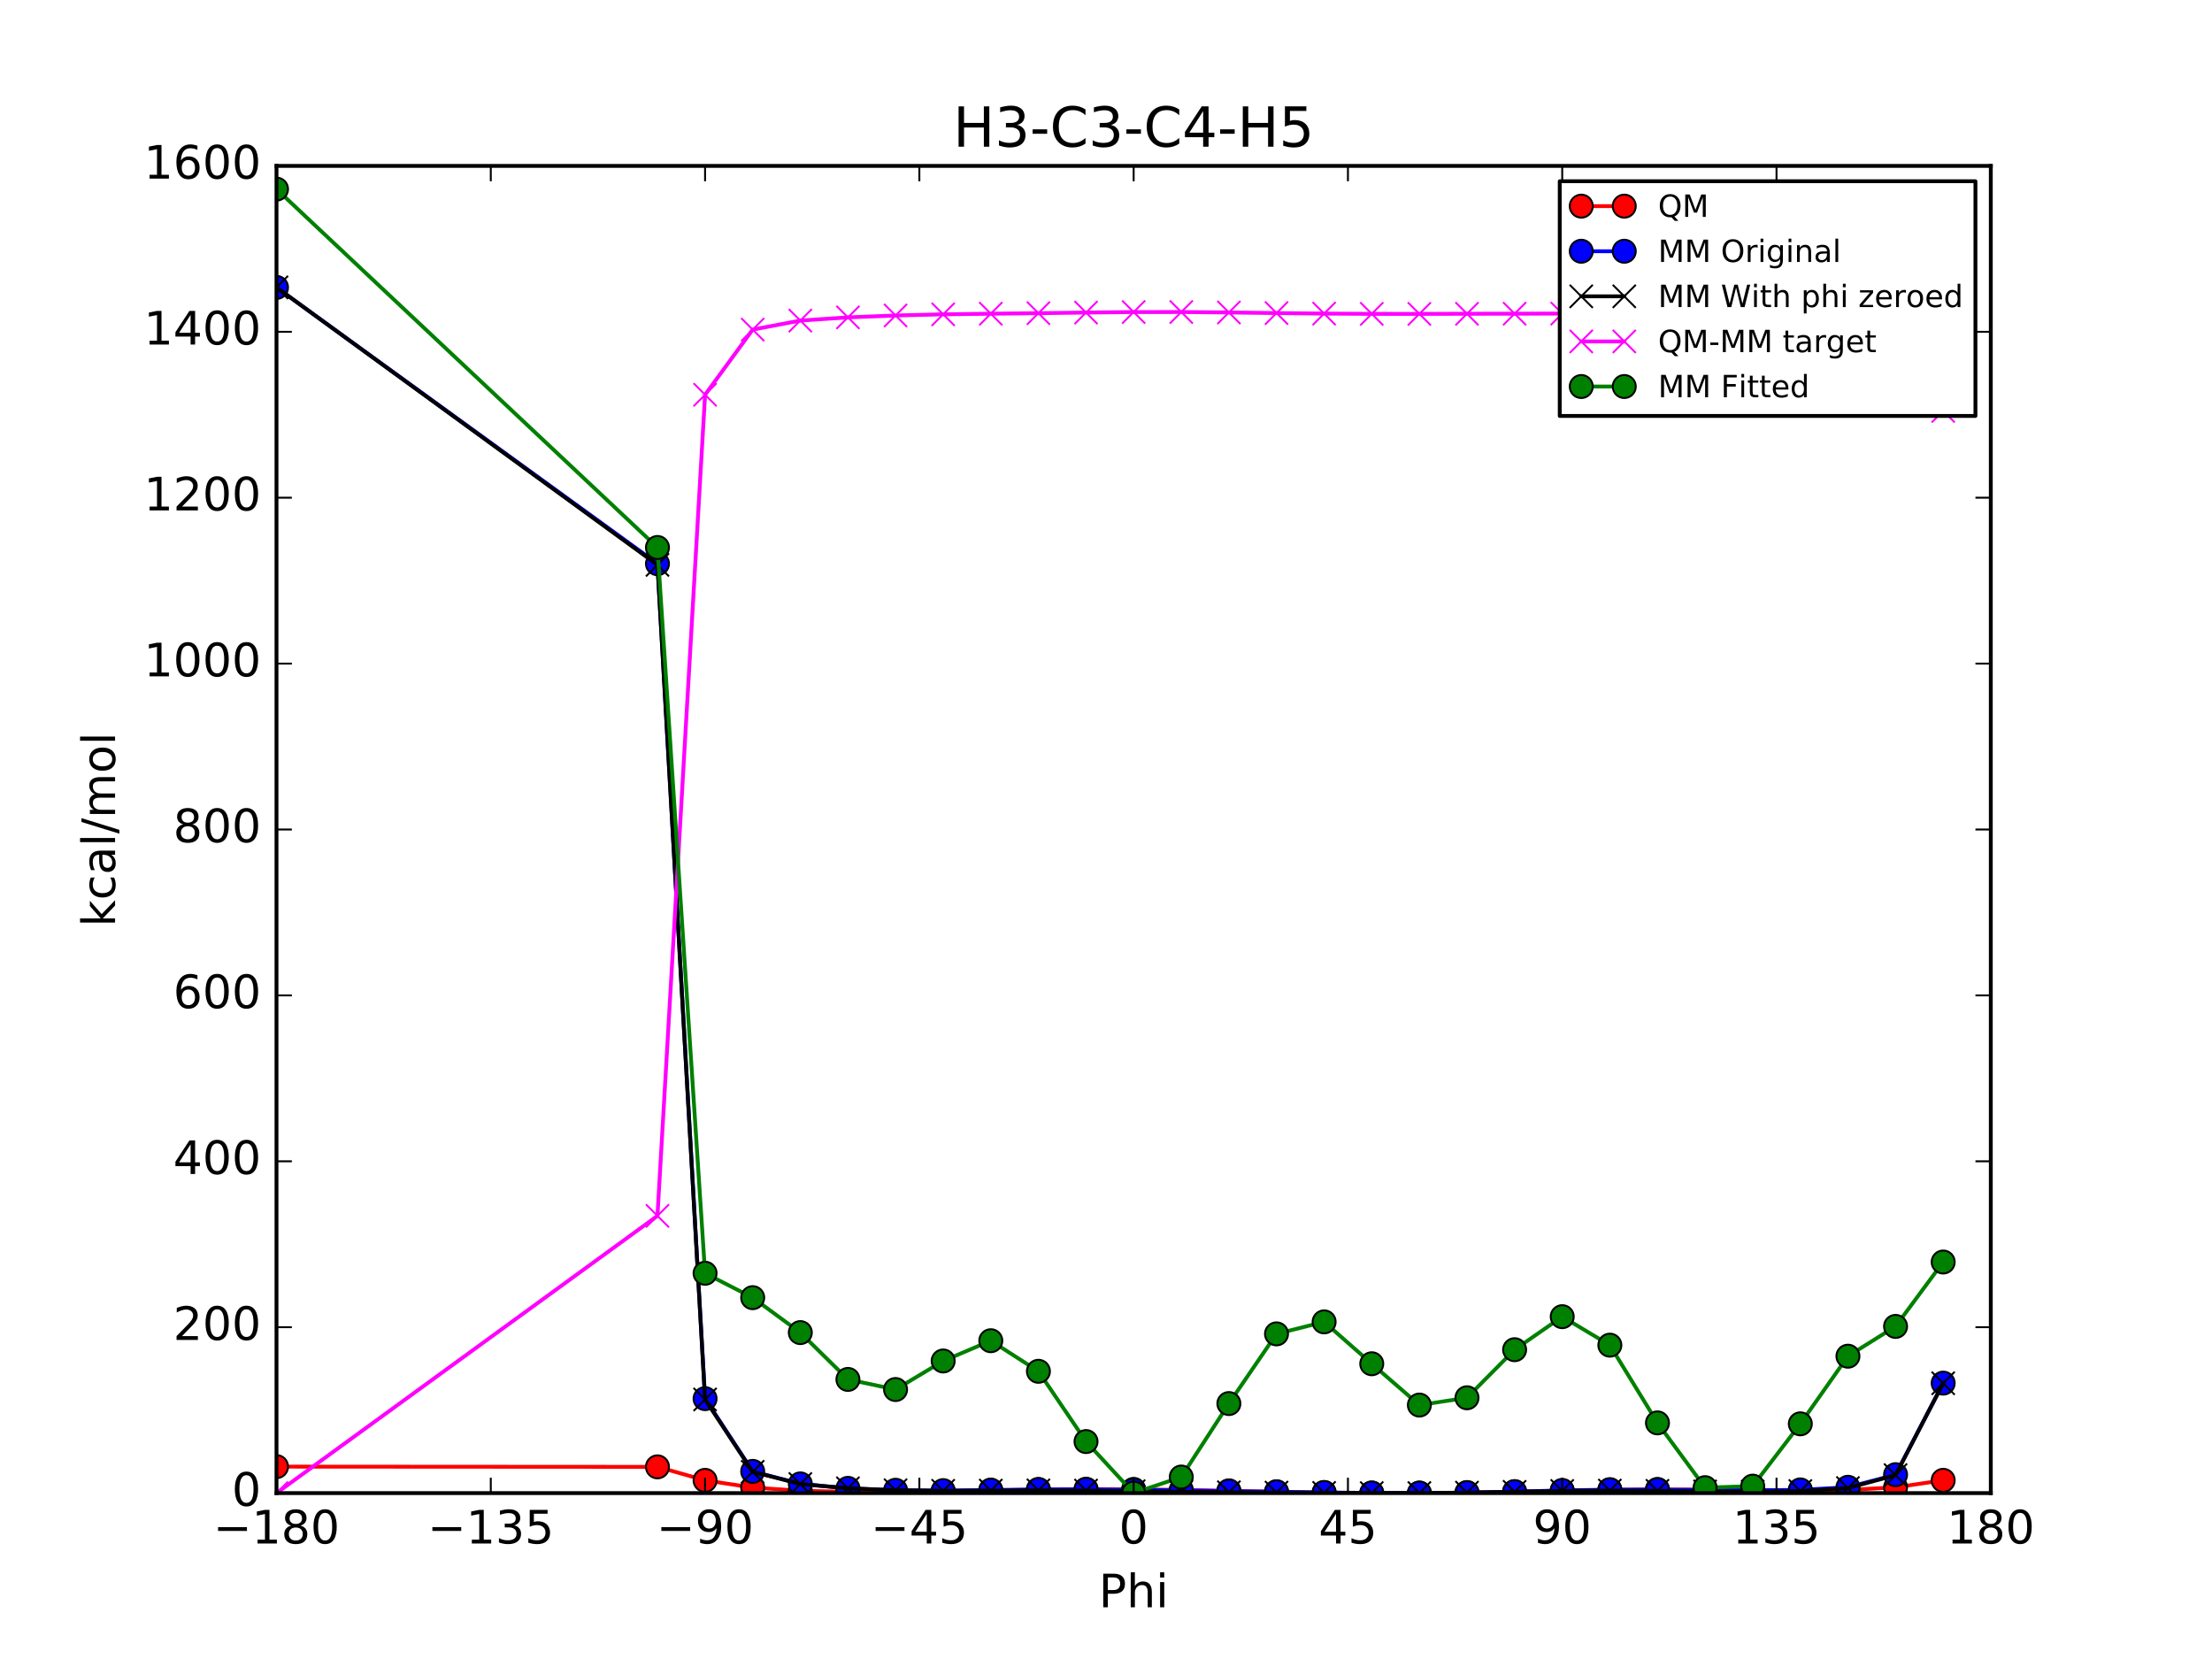 <?xml version="1.0" encoding="utf-8" standalone="no"?>
<!DOCTYPE svg PUBLIC "-//W3C//DTD SVG 1.1//EN"
  "http://www.w3.org/Graphics/SVG/1.1/DTD/svg11.dtd">
<!-- Created with matplotlib (http://matplotlib.org/) -->
<svg height="432pt" version="1.1" viewBox="0 0 576 432" width="576pt" xmlns="http://www.w3.org/2000/svg" xmlns:xlink="http://www.w3.org/1999/xlink">
 <defs>
  <style type="text/css">
*{stroke-linecap:butt;stroke-linejoin:round;stroke-miterlimit:100000;}
  </style>
 </defs>
 <g id="figure_1">
  <g id="patch_1">
   <path d="M 0 432 
L 576 432 
L 576 0 
L 0 0 
z
" style="fill:#ffffff;"/>
  </g>
  <g id="axes_1">
   <g id="patch_2">
    <path d="M 72 388.8 
L 518.4 388.8 
L 518.4 43.2 
L 72 43.2 
z
" style="fill:#ffffff;"/>
   </g>
   <g id="line2d_1">
    <path clip-path="url(#p69a357d839)" d="M 72 381.907 
L 171.2 381.966 
L 183.6 385.478 
L 196 387.354 
L 208.4 388.182 
L 220.8 388.467 
L 233.2 388.476 
L 245.6 388.328 
L 258 388.11 
L 270.4 387.911 
L 282.8 387.809 
L 295.2 387.838 
L 307.6 387.988 
L 320 388.217 
L 332.4 388.467 
L 344.8 388.679 
L 357.2 388.8 
L 369.6 388.796 
L 382 388.661 
L 394.4 388.431 
L 406.8 388.173 
L 419.2 387.966 
L 431.6 387.867 
L 444 387.888 
L 456.4 387.993 
L 468.8 388.088 
L 481.2 387.98 
L 493.6 387.302 
L 506 385.47 
" style="fill:none;stroke:#ff0000;stroke-linecap:square;"/>
    <defs>
     <path d="M 0 3 
C 0.796 3 1.559 2.684 2.121 2.121 
C 2.684 1.559 3 0.796 3 0 
C 3 -0.796 2.684 -1.559 2.121 -2.121 
C 1.559 -2.684 0.796 -3 0 -3 
C -0.796 -3 -1.559 -2.684 -2.121 -2.121 
C -2.684 -1.559 -3 -0.796 -3 0 
C -3 0.796 -2.684 1.559 -2.121 2.121 
C -1.559 2.684 -0.796 3 0 3 
z
" id="m7d9a100265" style="stroke:#000000;stroke-width:0.5;"/>
    </defs>
    <g clip-path="url(#p69a357d839)">
     <use style="fill:#ff0000;stroke:#000000;stroke-width:0.5;" x="72" xlink:href="#m7d9a100265" y="381.907"/>
     <use style="fill:#ff0000;stroke:#000000;stroke-width:0.5;" x="171.2" xlink:href="#m7d9a100265" y="381.966"/>
     <use style="fill:#ff0000;stroke:#000000;stroke-width:0.5;" x="183.6" xlink:href="#m7d9a100265" y="385.478"/>
     <use style="fill:#ff0000;stroke:#000000;stroke-width:0.5;" x="196" xlink:href="#m7d9a100265" y="387.354"/>
     <use style="fill:#ff0000;stroke:#000000;stroke-width:0.5;" x="208.4" xlink:href="#m7d9a100265" y="388.182"/>
     <use style="fill:#ff0000;stroke:#000000;stroke-width:0.5;" x="220.8" xlink:href="#m7d9a100265" y="388.467"/>
     <use style="fill:#ff0000;stroke:#000000;stroke-width:0.5;" x="233.2" xlink:href="#m7d9a100265" y="388.476"/>
     <use style="fill:#ff0000;stroke:#000000;stroke-width:0.5;" x="245.6" xlink:href="#m7d9a100265" y="388.328"/>
     <use style="fill:#ff0000;stroke:#000000;stroke-width:0.5;" x="258" xlink:href="#m7d9a100265" y="388.11"/>
     <use style="fill:#ff0000;stroke:#000000;stroke-width:0.5;" x="270.4" xlink:href="#m7d9a100265" y="387.911"/>
     <use style="fill:#ff0000;stroke:#000000;stroke-width:0.5;" x="282.8" xlink:href="#m7d9a100265" y="387.809"/>
     <use style="fill:#ff0000;stroke:#000000;stroke-width:0.5;" x="295.2" xlink:href="#m7d9a100265" y="387.838"/>
     <use style="fill:#ff0000;stroke:#000000;stroke-width:0.5;" x="307.6" xlink:href="#m7d9a100265" y="387.988"/>
     <use style="fill:#ff0000;stroke:#000000;stroke-width:0.5;" x="320" xlink:href="#m7d9a100265" y="388.217"/>
     <use style="fill:#ff0000;stroke:#000000;stroke-width:0.5;" x="332.4" xlink:href="#m7d9a100265" y="388.467"/>
     <use style="fill:#ff0000;stroke:#000000;stroke-width:0.5;" x="344.8" xlink:href="#m7d9a100265" y="388.679"/>
     <use style="fill:#ff0000;stroke:#000000;stroke-width:0.5;" x="357.2" xlink:href="#m7d9a100265" y="388.8"/>
     <use style="fill:#ff0000;stroke:#000000;stroke-width:0.5;" x="369.6" xlink:href="#m7d9a100265" y="388.796"/>
     <use style="fill:#ff0000;stroke:#000000;stroke-width:0.5;" x="382" xlink:href="#m7d9a100265" y="388.661"/>
     <use style="fill:#ff0000;stroke:#000000;stroke-width:0.5;" x="394.4" xlink:href="#m7d9a100265" y="388.431"/>
     <use style="fill:#ff0000;stroke:#000000;stroke-width:0.5;" x="406.8" xlink:href="#m7d9a100265" y="388.173"/>
     <use style="fill:#ff0000;stroke:#000000;stroke-width:0.5;" x="419.2" xlink:href="#m7d9a100265" y="387.966"/>
     <use style="fill:#ff0000;stroke:#000000;stroke-width:0.5;" x="431.6" xlink:href="#m7d9a100265" y="387.867"/>
     <use style="fill:#ff0000;stroke:#000000;stroke-width:0.5;" x="444" xlink:href="#m7d9a100265" y="387.888"/>
     <use style="fill:#ff0000;stroke:#000000;stroke-width:0.5;" x="456.4" xlink:href="#m7d9a100265" y="387.993"/>
     <use style="fill:#ff0000;stroke:#000000;stroke-width:0.5;" x="468.8" xlink:href="#m7d9a100265" y="388.088"/>
     <use style="fill:#ff0000;stroke:#000000;stroke-width:0.5;" x="481.2" xlink:href="#m7d9a100265" y="387.98"/>
     <use style="fill:#ff0000;stroke:#000000;stroke-width:0.5;" x="493.6" xlink:href="#m7d9a100265" y="387.302"/>
     <use style="fill:#ff0000;stroke:#000000;stroke-width:0.5;" x="506" xlink:href="#m7d9a100265" y="385.47"/>
    </g>
   </g>
   <g id="line2d_2">
    <path clip-path="url(#p69a357d839)" d="M 72 74.845 
L 171.2 146.792 
L 183.6 364.204 
L 196 383.142 
L 208.4 386.401 
L 220.8 387.56 
L 233.2 388.057 
L 245.6 388.152 
L 258 388.011 
L 270.4 387.85 
L 282.8 387.831 
L 295.2 387.947 
L 307.6 388.111 
L 320 388.281 
L 332.4 388.458 
L 344.8 388.633 
L 357.2 388.765 
L 369.6 388.8 
L 382 388.687 
L 394.4 388.425 
L 406.8 388.109 
L 419.2 387.907 
L 431.6 387.898 
L 444 387.999 
L 456.4 388.074 
L 468.8 387.97 
L 481.2 387.281 
L 493.6 384.001 
L 506 360.162 
" style="fill:none;stroke:#0000ff;stroke-linecap:square;"/>
    <defs>
     <path d="M 0 3 
C 0.796 3 1.559 2.684 2.121 2.121 
C 2.684 1.559 3 0.796 3 0 
C 3 -0.796 2.684 -1.559 2.121 -2.121 
C 1.559 -2.684 0.796 -3 0 -3 
C -0.796 -3 -1.559 -2.684 -2.121 -2.121 
C -2.684 -1.559 -3 -0.796 -3 0 
C -3 0.796 -2.684 1.559 -2.121 2.121 
C -1.559 2.684 -0.796 3 0 3 
z
" id="m41440d1f10" style="stroke:#000000;stroke-width:0.5;"/>
    </defs>
    <g clip-path="url(#p69a357d839)">
     <use style="fill:#0000ff;stroke:#000000;stroke-width:0.5;" x="72" xlink:href="#m41440d1f10" y="74.845"/>
     <use style="fill:#0000ff;stroke:#000000;stroke-width:0.5;" x="171.2" xlink:href="#m41440d1f10" y="146.792"/>
     <use style="fill:#0000ff;stroke:#000000;stroke-width:0.5;" x="183.6" xlink:href="#m41440d1f10" y="364.204"/>
     <use style="fill:#0000ff;stroke:#000000;stroke-width:0.5;" x="196" xlink:href="#m41440d1f10" y="383.142"/>
     <use style="fill:#0000ff;stroke:#000000;stroke-width:0.5;" x="208.4" xlink:href="#m41440d1f10" y="386.401"/>
     <use style="fill:#0000ff;stroke:#000000;stroke-width:0.5;" x="220.8" xlink:href="#m41440d1f10" y="387.56"/>
     <use style="fill:#0000ff;stroke:#000000;stroke-width:0.5;" x="233.2" xlink:href="#m41440d1f10" y="388.057"/>
     <use style="fill:#0000ff;stroke:#000000;stroke-width:0.5;" x="245.6" xlink:href="#m41440d1f10" y="388.152"/>
     <use style="fill:#0000ff;stroke:#000000;stroke-width:0.5;" x="258" xlink:href="#m41440d1f10" y="388.011"/>
     <use style="fill:#0000ff;stroke:#000000;stroke-width:0.5;" x="270.4" xlink:href="#m41440d1f10" y="387.85"/>
     <use style="fill:#0000ff;stroke:#000000;stroke-width:0.5;" x="282.8" xlink:href="#m41440d1f10" y="387.831"/>
     <use style="fill:#0000ff;stroke:#000000;stroke-width:0.5;" x="295.2" xlink:href="#m41440d1f10" y="387.947"/>
     <use style="fill:#0000ff;stroke:#000000;stroke-width:0.5;" x="307.6" xlink:href="#m41440d1f10" y="388.111"/>
     <use style="fill:#0000ff;stroke:#000000;stroke-width:0.5;" x="320" xlink:href="#m41440d1f10" y="388.281"/>
     <use style="fill:#0000ff;stroke:#000000;stroke-width:0.5;" x="332.4" xlink:href="#m41440d1f10" y="388.458"/>
     <use style="fill:#0000ff;stroke:#000000;stroke-width:0.5;" x="344.8" xlink:href="#m41440d1f10" y="388.633"/>
     <use style="fill:#0000ff;stroke:#000000;stroke-width:0.5;" x="357.2" xlink:href="#m41440d1f10" y="388.765"/>
     <use style="fill:#0000ff;stroke:#000000;stroke-width:0.5;" x="369.6" xlink:href="#m41440d1f10" y="388.8"/>
     <use style="fill:#0000ff;stroke:#000000;stroke-width:0.5;" x="382" xlink:href="#m41440d1f10" y="388.687"/>
     <use style="fill:#0000ff;stroke:#000000;stroke-width:0.5;" x="394.4" xlink:href="#m41440d1f10" y="388.425"/>
     <use style="fill:#0000ff;stroke:#000000;stroke-width:0.5;" x="406.8" xlink:href="#m41440d1f10" y="388.109"/>
     <use style="fill:#0000ff;stroke:#000000;stroke-width:0.5;" x="419.2" xlink:href="#m41440d1f10" y="387.907"/>
     <use style="fill:#0000ff;stroke:#000000;stroke-width:0.5;" x="431.6" xlink:href="#m41440d1f10" y="387.898"/>
     <use style="fill:#0000ff;stroke:#000000;stroke-width:0.5;" x="444" xlink:href="#m41440d1f10" y="387.999"/>
     <use style="fill:#0000ff;stroke:#000000;stroke-width:0.5;" x="456.4" xlink:href="#m41440d1f10" y="388.074"/>
     <use style="fill:#0000ff;stroke:#000000;stroke-width:0.5;" x="468.8" xlink:href="#m41440d1f10" y="387.97"/>
     <use style="fill:#0000ff;stroke:#000000;stroke-width:0.5;" x="481.2" xlink:href="#m41440d1f10" y="387.281"/>
     <use style="fill:#0000ff;stroke:#000000;stroke-width:0.5;" x="493.6" xlink:href="#m41440d1f10" y="384.001"/>
     <use style="fill:#0000ff;stroke:#000000;stroke-width:0.5;" x="506" xlink:href="#m41440d1f10" y="360.162"/>
    </g>
   </g>
   <g id="line2d_3">
    <path clip-path="url(#p69a357d839)" d="M 72 74.837 
L 171.2 147.092 
L 183.6 364.417 
L 196 383.258 
L 208.4 386.435 
L 220.8 387.552 
L 233.2 388.054 
L 245.6 388.203 
L 258 388.151 
L 270.4 388.087 
L 282.8 388.148 
L 295.2 388.308 
L 307.6 388.466 
L 320 388.582 
L 332.4 388.671 
L 344.8 388.748 
L 357.2 388.8 
L 369.6 388.791 
L 382 388.685 
L 394.4 388.477 
L 406.8 388.249 
L 419.2 388.144 
L 431.6 388.215 
L 444 388.36 
L 456.4 388.428 
L 468.8 388.27 
L 481.2 387.493 
L 493.6 384.117 
L 506 360.197 
" style="fill:none;stroke:#000000;stroke-linecap:square;"/>
    <defs>
     <path d="M -3 3 
L 3 -3 
M -3 -3 
L 3 3 
" id="mb6fc572fb9" style="stroke:#000000;stroke-width:0.5;"/>
    </defs>
    <g clip-path="url(#p69a357d839)">
     <use style="stroke:#000000;stroke-width:0.5;" x="72" xlink:href="#mb6fc572fb9" y="74.837"/>
     <use style="stroke:#000000;stroke-width:0.5;" x="171.2" xlink:href="#mb6fc572fb9" y="147.092"/>
     <use style="stroke:#000000;stroke-width:0.5;" x="183.6" xlink:href="#mb6fc572fb9" y="364.417"/>
     <use style="stroke:#000000;stroke-width:0.5;" x="196" xlink:href="#mb6fc572fb9" y="383.258"/>
     <use style="stroke:#000000;stroke-width:0.5;" x="208.4" xlink:href="#mb6fc572fb9" y="386.435"/>
     <use style="stroke:#000000;stroke-width:0.5;" x="220.8" xlink:href="#mb6fc572fb9" y="387.552"/>
     <use style="stroke:#000000;stroke-width:0.5;" x="233.2" xlink:href="#mb6fc572fb9" y="388.054"/>
     <use style="stroke:#000000;stroke-width:0.5;" x="245.6" xlink:href="#mb6fc572fb9" y="388.203"/>
     <use style="stroke:#000000;stroke-width:0.5;" x="258" xlink:href="#mb6fc572fb9" y="388.151"/>
     <use style="stroke:#000000;stroke-width:0.5;" x="270.4" xlink:href="#mb6fc572fb9" y="388.087"/>
     <use style="stroke:#000000;stroke-width:0.5;" x="282.8" xlink:href="#mb6fc572fb9" y="388.148"/>
     <use style="stroke:#000000;stroke-width:0.5;" x="295.2" xlink:href="#mb6fc572fb9" y="388.308"/>
     <use style="stroke:#000000;stroke-width:0.5;" x="307.6" xlink:href="#mb6fc572fb9" y="388.466"/>
     <use style="stroke:#000000;stroke-width:0.5;" x="320" xlink:href="#mb6fc572fb9" y="388.582"/>
     <use style="stroke:#000000;stroke-width:0.5;" x="332.4" xlink:href="#mb6fc572fb9" y="388.671"/>
     <use style="stroke:#000000;stroke-width:0.5;" x="344.8" xlink:href="#mb6fc572fb9" y="388.748"/>
     <use style="stroke:#000000;stroke-width:0.5;" x="357.2" xlink:href="#mb6fc572fb9" y="388.8"/>
     <use style="stroke:#000000;stroke-width:0.5;" x="369.6" xlink:href="#mb6fc572fb9" y="388.791"/>
     <use style="stroke:#000000;stroke-width:0.5;" x="382" xlink:href="#mb6fc572fb9" y="388.685"/>
     <use style="stroke:#000000;stroke-width:0.5;" x="394.4" xlink:href="#mb6fc572fb9" y="388.477"/>
     <use style="stroke:#000000;stroke-width:0.5;" x="406.8" xlink:href="#mb6fc572fb9" y="388.249"/>
     <use style="stroke:#000000;stroke-width:0.5;" x="419.2" xlink:href="#mb6fc572fb9" y="388.144"/>
     <use style="stroke:#000000;stroke-width:0.5;" x="431.6" xlink:href="#mb6fc572fb9" y="388.215"/>
     <use style="stroke:#000000;stroke-width:0.5;" x="444" xlink:href="#mb6fc572fb9" y="388.36"/>
     <use style="stroke:#000000;stroke-width:0.5;" x="456.4" xlink:href="#mb6fc572fb9" y="388.428"/>
     <use style="stroke:#000000;stroke-width:0.5;" x="468.8" xlink:href="#mb6fc572fb9" y="388.27"/>
     <use style="stroke:#000000;stroke-width:0.5;" x="481.2" xlink:href="#mb6fc572fb9" y="387.493"/>
     <use style="stroke:#000000;stroke-width:0.5;" x="493.6" xlink:href="#mb6fc572fb9" y="384.117"/>
     <use style="stroke:#000000;stroke-width:0.5;" x="506" xlink:href="#mb6fc572fb9" y="360.197"/>
    </g>
   </g>
   <g id="line2d_4">
    <path clip-path="url(#p69a357d839)" d="M 72 388.8 
L 171.2 316.604 
L 183.6 102.791 
L 196 85.826 
L 208.4 83.476 
L 220.8 82.645 
L 233.2 82.151 
L 245.6 81.854 
L 258 81.689 
L 270.4 81.554 
L 282.8 81.39 
L 295.2 81.259 
L 307.6 81.252 
L 320 81.365 
L 332.4 81.525 
L 344.8 81.66 
L 357.2 81.73 
L 369.6 81.734 
L 382 81.706 
L 394.4 81.684 
L 406.8 81.654 
L 419.2 81.552 
L 431.6 81.381 
L 444 81.258 
L 456.4 81.295 
L 468.8 81.547 
L 481.2 82.216 
L 493.6 84.915 
L 506 107.003 
" style="fill:none;stroke:#ff00ff;stroke-linecap:square;"/>
    <defs>
     <path d="M -3 3 
L 3 -3 
M -3 -3 
L 3 3 
" id="mbf406f81c6" style="stroke:#ff00ff;stroke-width:0.5;"/>
    </defs>
    <g clip-path="url(#p69a357d839)">
     <use style="fill:#ff00ff;stroke:#ff00ff;stroke-width:0.5;" x="72" xlink:href="#mbf406f81c6" y="388.8"/>
     <use style="fill:#ff00ff;stroke:#ff00ff;stroke-width:0.5;" x="171.2" xlink:href="#mbf406f81c6" y="316.604"/>
     <use style="fill:#ff00ff;stroke:#ff00ff;stroke-width:0.5;" x="183.6" xlink:href="#mbf406f81c6" y="102.791"/>
     <use style="fill:#ff00ff;stroke:#ff00ff;stroke-width:0.5;" x="196" xlink:href="#mbf406f81c6" y="85.826"/>
     <use style="fill:#ff00ff;stroke:#ff00ff;stroke-width:0.5;" x="208.4" xlink:href="#mbf406f81c6" y="83.476"/>
     <use style="fill:#ff00ff;stroke:#ff00ff;stroke-width:0.5;" x="220.8" xlink:href="#mbf406f81c6" y="82.645"/>
     <use style="fill:#ff00ff;stroke:#ff00ff;stroke-width:0.5;" x="233.2" xlink:href="#mbf406f81c6" y="82.151"/>
     <use style="fill:#ff00ff;stroke:#ff00ff;stroke-width:0.5;" x="245.6" xlink:href="#mbf406f81c6" y="81.854"/>
     <use style="fill:#ff00ff;stroke:#ff00ff;stroke-width:0.5;" x="258" xlink:href="#mbf406f81c6" y="81.689"/>
     <use style="fill:#ff00ff;stroke:#ff00ff;stroke-width:0.5;" x="270.4" xlink:href="#mbf406f81c6" y="81.554"/>
     <use style="fill:#ff00ff;stroke:#ff00ff;stroke-width:0.5;" x="282.8" xlink:href="#mbf406f81c6" y="81.39"/>
     <use style="fill:#ff00ff;stroke:#ff00ff;stroke-width:0.5;" x="295.2" xlink:href="#mbf406f81c6" y="81.259"/>
     <use style="fill:#ff00ff;stroke:#ff00ff;stroke-width:0.5;" x="307.6" xlink:href="#mbf406f81c6" y="81.252"/>
     <use style="fill:#ff00ff;stroke:#ff00ff;stroke-width:0.5;" x="320" xlink:href="#mbf406f81c6" y="81.365"/>
     <use style="fill:#ff00ff;stroke:#ff00ff;stroke-width:0.5;" x="332.4" xlink:href="#mbf406f81c6" y="81.525"/>
     <use style="fill:#ff00ff;stroke:#ff00ff;stroke-width:0.5;" x="344.8" xlink:href="#mbf406f81c6" y="81.66"/>
     <use style="fill:#ff00ff;stroke:#ff00ff;stroke-width:0.5;" x="357.2" xlink:href="#mbf406f81c6" y="81.73"/>
     <use style="fill:#ff00ff;stroke:#ff00ff;stroke-width:0.5;" x="369.6" xlink:href="#mbf406f81c6" y="81.734"/>
     <use style="fill:#ff00ff;stroke:#ff00ff;stroke-width:0.5;" x="382" xlink:href="#mbf406f81c6" y="81.706"/>
     <use style="fill:#ff00ff;stroke:#ff00ff;stroke-width:0.5;" x="394.4" xlink:href="#mbf406f81c6" y="81.684"/>
     <use style="fill:#ff00ff;stroke:#ff00ff;stroke-width:0.5;" x="406.8" xlink:href="#mbf406f81c6" y="81.654"/>
     <use style="fill:#ff00ff;stroke:#ff00ff;stroke-width:0.5;" x="419.2" xlink:href="#mbf406f81c6" y="81.552"/>
     <use style="fill:#ff00ff;stroke:#ff00ff;stroke-width:0.5;" x="431.6" xlink:href="#mbf406f81c6" y="81.381"/>
     <use style="fill:#ff00ff;stroke:#ff00ff;stroke-width:0.5;" x="444" xlink:href="#mbf406f81c6" y="81.258"/>
     <use style="fill:#ff00ff;stroke:#ff00ff;stroke-width:0.5;" x="456.4" xlink:href="#mbf406f81c6" y="81.295"/>
     <use style="fill:#ff00ff;stroke:#ff00ff;stroke-width:0.5;" x="468.8" xlink:href="#mbf406f81c6" y="81.547"/>
     <use style="fill:#ff00ff;stroke:#ff00ff;stroke-width:0.5;" x="481.2" xlink:href="#mbf406f81c6" y="82.216"/>
     <use style="fill:#ff00ff;stroke:#ff00ff;stroke-width:0.5;" x="493.6" xlink:href="#mbf406f81c6" y="84.915"/>
     <use style="fill:#ff00ff;stroke:#ff00ff;stroke-width:0.5;" x="506" xlink:href="#mbf406f81c6" y="107.003"/>
    </g>
   </g>
   <g id="line2d_5">
    <path clip-path="url(#p69a357d839)" d="M 72 49.244 
L 171.2 142.566 
L 183.6 331.554 
L 196 337.907 
L 208.4 347.005 
L 220.8 359.198 
L 233.2 361.829 
L 245.6 354.396 
L 258 349.12 
L 270.4 357.082 
L 282.8 375.378 
L 295.2 388.8 
L 307.6 384.615 
L 320 365.483 
L 332.4 347.336 
L 344.8 344.214 
L 357.2 355.12 
L 369.6 365.876 
L 382 363.977 
L 394.4 351.46 
L 406.8 342.859 
L 419.2 350.275 
L 431.6 370.516 
L 444 387.382 
L 456.4 386.987 
L 468.8 370.764 
L 481.2 353.149 
L 493.6 345.391 
L 506 328.628 
" style="fill:none;stroke:#008000;stroke-linecap:square;"/>
    <defs>
     <path d="M 0 3 
C 0.796 3 1.559 2.684 2.121 2.121 
C 2.684 1.559 3 0.796 3 0 
C 3 -0.796 2.684 -1.559 2.121 -2.121 
C 1.559 -2.684 0.796 -3 0 -3 
C -0.796 -3 -1.559 -2.684 -2.121 -2.121 
C -2.684 -1.559 -3 -0.796 -3 0 
C -3 0.796 -2.684 1.559 -2.121 2.121 
C -1.559 2.684 -0.796 3 0 3 
z
" id="m81bda6a903" style="stroke:#000000;stroke-width:0.5;"/>
    </defs>
    <g clip-path="url(#p69a357d839)">
     <use style="fill:#008000;stroke:#000000;stroke-width:0.5;" x="72" xlink:href="#m81bda6a903" y="49.244"/>
     <use style="fill:#008000;stroke:#000000;stroke-width:0.5;" x="171.2" xlink:href="#m81bda6a903" y="142.566"/>
     <use style="fill:#008000;stroke:#000000;stroke-width:0.5;" x="183.6" xlink:href="#m81bda6a903" y="331.554"/>
     <use style="fill:#008000;stroke:#000000;stroke-width:0.5;" x="196" xlink:href="#m81bda6a903" y="337.907"/>
     <use style="fill:#008000;stroke:#000000;stroke-width:0.5;" x="208.4" xlink:href="#m81bda6a903" y="347.005"/>
     <use style="fill:#008000;stroke:#000000;stroke-width:0.5;" x="220.8" xlink:href="#m81bda6a903" y="359.198"/>
     <use style="fill:#008000;stroke:#000000;stroke-width:0.5;" x="233.2" xlink:href="#m81bda6a903" y="361.829"/>
     <use style="fill:#008000;stroke:#000000;stroke-width:0.5;" x="245.6" xlink:href="#m81bda6a903" y="354.396"/>
     <use style="fill:#008000;stroke:#000000;stroke-width:0.5;" x="258" xlink:href="#m81bda6a903" y="349.12"/>
     <use style="fill:#008000;stroke:#000000;stroke-width:0.5;" x="270.4" xlink:href="#m81bda6a903" y="357.082"/>
     <use style="fill:#008000;stroke:#000000;stroke-width:0.5;" x="282.8" xlink:href="#m81bda6a903" y="375.378"/>
     <use style="fill:#008000;stroke:#000000;stroke-width:0.5;" x="295.2" xlink:href="#m81bda6a903" y="388.8"/>
     <use style="fill:#008000;stroke:#000000;stroke-width:0.5;" x="307.6" xlink:href="#m81bda6a903" y="384.615"/>
     <use style="fill:#008000;stroke:#000000;stroke-width:0.5;" x="320" xlink:href="#m81bda6a903" y="365.483"/>
     <use style="fill:#008000;stroke:#000000;stroke-width:0.5;" x="332.4" xlink:href="#m81bda6a903" y="347.336"/>
     <use style="fill:#008000;stroke:#000000;stroke-width:0.5;" x="344.8" xlink:href="#m81bda6a903" y="344.214"/>
     <use style="fill:#008000;stroke:#000000;stroke-width:0.5;" x="357.2" xlink:href="#m81bda6a903" y="355.12"/>
     <use style="fill:#008000;stroke:#000000;stroke-width:0.5;" x="369.6" xlink:href="#m81bda6a903" y="365.876"/>
     <use style="fill:#008000;stroke:#000000;stroke-width:0.5;" x="382" xlink:href="#m81bda6a903" y="363.977"/>
     <use style="fill:#008000;stroke:#000000;stroke-width:0.5;" x="394.4" xlink:href="#m81bda6a903" y="351.46"/>
     <use style="fill:#008000;stroke:#000000;stroke-width:0.5;" x="406.8" xlink:href="#m81bda6a903" y="342.859"/>
     <use style="fill:#008000;stroke:#000000;stroke-width:0.5;" x="419.2" xlink:href="#m81bda6a903" y="350.275"/>
     <use style="fill:#008000;stroke:#000000;stroke-width:0.5;" x="431.6" xlink:href="#m81bda6a903" y="370.516"/>
     <use style="fill:#008000;stroke:#000000;stroke-width:0.5;" x="444" xlink:href="#m81bda6a903" y="387.382"/>
     <use style="fill:#008000;stroke:#000000;stroke-width:0.5;" x="456.4" xlink:href="#m81bda6a903" y="386.987"/>
     <use style="fill:#008000;stroke:#000000;stroke-width:0.5;" x="468.8" xlink:href="#m81bda6a903" y="370.764"/>
     <use style="fill:#008000;stroke:#000000;stroke-width:0.5;" x="481.2" xlink:href="#m81bda6a903" y="353.149"/>
     <use style="fill:#008000;stroke:#000000;stroke-width:0.5;" x="493.6" xlink:href="#m81bda6a903" y="345.391"/>
     <use style="fill:#008000;stroke:#000000;stroke-width:0.5;" x="506" xlink:href="#m81bda6a903" y="328.628"/>
    </g>
   </g>
   <g id="patch_3">
    <path d="M 72 388.8 
L 518.4 388.8 
" style="fill:none;stroke:#000000;stroke-linecap:square;stroke-linejoin:miter;"/>
   </g>
   <g id="patch_4">
    <path d="M 72 43.2 
L 518.4 43.2 
" style="fill:none;stroke:#000000;stroke-linecap:square;stroke-linejoin:miter;"/>
   </g>
   <g id="patch_5">
    <path d="M 518.4 388.8 
L 518.4 43.2 
" style="fill:none;stroke:#000000;stroke-linecap:square;stroke-linejoin:miter;"/>
   </g>
   <g id="patch_6">
    <path d="M 72 388.8 
L 72 43.2 
" style="fill:none;stroke:#000000;stroke-linecap:square;stroke-linejoin:miter;"/>
   </g>
   <g id="matplotlib.axis_1">
    <g id="xtick_1">
     <g id="line2d_6">
      <defs>
       <path d="M 0 0 
L 0 -4 
" id="mb6df90b0ed" style="stroke:#000000;stroke-width:0.5;"/>
      </defs>
      <g>
       <use style="stroke:#000000;stroke-width:0.5;" x="72.0" xlink:href="#mb6df90b0ed" y="388.8"/>
      </g>
     </g>
     <g id="line2d_7">
      <defs>
       <path d="M 0 0 
L 0 4 
" id="m45f7e7867c" style="stroke:#000000;stroke-width:0.5;"/>
      </defs>
      <g>
       <use style="stroke:#000000;stroke-width:0.5;" x="72.0" xlink:href="#m45f7e7867c" y="43.2"/>
      </g>
     </g>
     <g id="text_1">
      <!-- −180 -->
      <defs>
       <path d="M 10.594 35.5 
L 73.188 35.5 
L 73.188 27.203 
L 10.594 27.203 
z
" id="BitstreamVeraSans-Roman-2212"/>
       <path d="M 31.781 34.625 
Q 24.75 34.625 20.719 30.859 
Q 16.703 27.094 16.703 20.516 
Q 16.703 13.922 20.719 10.156 
Q 24.75 6.391 31.781 6.391 
Q 38.812 6.391 42.859 10.172 
Q 46.922 13.969 46.922 20.516 
Q 46.922 27.094 42.891 30.859 
Q 38.875 34.625 31.781 34.625 
M 21.922 38.812 
Q 15.578 40.375 12.031 44.719 
Q 8.5 49.078 8.5 55.328 
Q 8.5 64.062 14.719 69.141 
Q 20.953 74.219 31.781 74.219 
Q 42.672 74.219 48.875 69.141 
Q 55.078 64.062 55.078 55.328 
Q 55.078 49.078 51.531 44.719 
Q 48 40.375 41.703 38.812 
Q 48.828 37.156 52.797 32.312 
Q 56.781 27.484 56.781 20.516 
Q 56.781 9.906 50.312 4.234 
Q 43.844 -1.422 31.781 -1.422 
Q 19.734 -1.422 13.25 4.234 
Q 6.781 9.906 6.781 20.516 
Q 6.781 27.484 10.781 32.312 
Q 14.797 37.156 21.922 38.812 
M 18.312 54.391 
Q 18.312 48.734 21.844 45.562 
Q 25.391 42.391 31.781 42.391 
Q 38.141 42.391 41.719 45.562 
Q 45.312 48.734 45.312 54.391 
Q 45.312 60.062 41.719 63.234 
Q 38.141 66.406 31.781 66.406 
Q 25.391 66.406 21.844 63.234 
Q 18.312 60.062 18.312 54.391 
" id="BitstreamVeraSans-Roman-38"/>
       <path d="M 12.406 8.297 
L 28.516 8.297 
L 28.516 63.922 
L 10.984 60.406 
L 10.984 69.391 
L 28.422 72.906 
L 38.281 72.906 
L 38.281 8.297 
L 54.391 8.297 
L 54.391 0 
L 12.406 0 
z
" id="BitstreamVeraSans-Roman-31"/>
       <path d="M 31.781 66.406 
Q 24.172 66.406 20.328 58.906 
Q 16.5 51.422 16.5 36.375 
Q 16.5 21.391 20.328 13.891 
Q 24.172 6.391 31.781 6.391 
Q 39.453 6.391 43.281 13.891 
Q 47.125 21.391 47.125 36.375 
Q 47.125 51.422 43.281 58.906 
Q 39.453 66.406 31.781 66.406 
M 31.781 74.219 
Q 44.047 74.219 50.516 64.516 
Q 56.984 54.828 56.984 36.375 
Q 56.984 17.969 50.516 8.266 
Q 44.047 -1.422 31.781 -1.422 
Q 19.531 -1.422 13.062 8.266 
Q 6.594 17.969 6.594 36.375 
Q 6.594 54.828 13.062 64.516 
Q 19.531 74.219 31.781 74.219 
" id="BitstreamVeraSans-Roman-30"/>
      </defs>
      <g transform="translate(55.52 401.918)scale(0.12 -0.12)">
       <use xlink:href="#BitstreamVeraSans-Roman-2212"/>
       <use x="83.789" xlink:href="#BitstreamVeraSans-Roman-31"/>
       <use x="147.412" xlink:href="#BitstreamVeraSans-Roman-38"/>
       <use x="211.035" xlink:href="#BitstreamVeraSans-Roman-30"/>
      </g>
     </g>
    </g>
    <g id="xtick_2">
     <g id="line2d_8">
      <g>
       <use style="stroke:#000000;stroke-width:0.5;" x="127.8" xlink:href="#mb6df90b0ed" y="388.8"/>
      </g>
     </g>
     <g id="line2d_9">
      <g>
       <use style="stroke:#000000;stroke-width:0.5;" x="127.8" xlink:href="#m45f7e7867c" y="43.2"/>
      </g>
     </g>
     <g id="text_2">
      <!-- −135 -->
      <defs>
       <path d="M 10.797 72.906 
L 49.516 72.906 
L 49.516 64.594 
L 19.828 64.594 
L 19.828 46.734 
Q 21.969 47.469 24.109 47.828 
Q 26.266 48.188 28.422 48.188 
Q 40.625 48.188 47.75 41.5 
Q 54.891 34.812 54.891 23.391 
Q 54.891 11.625 47.562 5.094 
Q 40.234 -1.422 26.906 -1.422 
Q 22.312 -1.422 17.547 -0.641 
Q 12.797 0.141 7.719 1.703 
L 7.719 11.625 
Q 12.109 9.234 16.797 8.062 
Q 21.484 6.891 26.703 6.891 
Q 35.156 6.891 40.078 11.328 
Q 45.016 15.766 45.016 23.391 
Q 45.016 31 40.078 35.438 
Q 35.156 39.891 26.703 39.891 
Q 22.75 39.891 18.812 39.016 
Q 14.891 38.141 10.797 36.281 
z
" id="BitstreamVeraSans-Roman-35"/>
       <path d="M 40.578 39.312 
Q 47.656 37.797 51.625 33 
Q 55.609 28.219 55.609 21.188 
Q 55.609 10.406 48.188 4.484 
Q 40.766 -1.422 27.094 -1.422 
Q 22.516 -1.422 17.656 -0.516 
Q 12.797 0.391 7.625 2.203 
L 7.625 11.719 
Q 11.719 9.328 16.594 8.109 
Q 21.484 6.891 26.812 6.891 
Q 36.078 6.891 40.938 10.547 
Q 45.797 14.203 45.797 21.188 
Q 45.797 27.641 41.281 31.266 
Q 36.766 34.906 28.719 34.906 
L 20.219 34.906 
L 20.219 43.016 
L 29.109 43.016 
Q 36.375 43.016 40.234 45.922 
Q 44.094 48.828 44.094 54.297 
Q 44.094 59.906 40.109 62.906 
Q 36.141 65.922 28.719 65.922 
Q 24.656 65.922 20.016 65.031 
Q 15.375 64.156 9.812 62.312 
L 9.812 71.094 
Q 15.438 72.656 20.344 73.438 
Q 25.25 74.219 29.594 74.219 
Q 40.828 74.219 47.359 69.109 
Q 53.906 64.016 53.906 55.328 
Q 53.906 49.266 50.438 45.094 
Q 46.969 40.922 40.578 39.312 
" id="BitstreamVeraSans-Roman-33"/>
      </defs>
      <g transform="translate(111.32 401.918)scale(0.12 -0.12)">
       <use xlink:href="#BitstreamVeraSans-Roman-2212"/>
       <use x="83.789" xlink:href="#BitstreamVeraSans-Roman-31"/>
       <use x="147.412" xlink:href="#BitstreamVeraSans-Roman-33"/>
       <use x="211.035" xlink:href="#BitstreamVeraSans-Roman-35"/>
      </g>
     </g>
    </g>
    <g id="xtick_3">
     <g id="line2d_10">
      <g>
       <use style="stroke:#000000;stroke-width:0.5;" x="183.6" xlink:href="#mb6df90b0ed" y="388.8"/>
      </g>
     </g>
     <g id="line2d_11">
      <g>
       <use style="stroke:#000000;stroke-width:0.5;" x="183.6" xlink:href="#m45f7e7867c" y="43.2"/>
      </g>
     </g>
     <g id="text_3">
      <!-- −90 -->
      <defs>
       <path d="M 10.984 1.516 
L 10.984 10.5 
Q 14.703 8.734 18.5 7.812 
Q 22.312 6.891 25.984 6.891 
Q 35.75 6.891 40.891 13.453 
Q 46.047 20.016 46.781 33.406 
Q 43.953 29.203 39.594 26.953 
Q 35.25 24.703 29.984 24.703 
Q 19.047 24.703 12.672 31.312 
Q 6.297 37.938 6.297 49.422 
Q 6.297 60.641 12.938 67.422 
Q 19.578 74.219 30.609 74.219 
Q 43.266 74.219 49.922 64.516 
Q 56.594 54.828 56.594 36.375 
Q 56.594 19.141 48.406 8.859 
Q 40.234 -1.422 26.422 -1.422 
Q 22.703 -1.422 18.891 -0.688 
Q 15.094 0.047 10.984 1.516 
M 30.609 32.422 
Q 37.25 32.422 41.125 36.953 
Q 45.016 41.5 45.016 49.422 
Q 45.016 57.281 41.125 61.844 
Q 37.25 66.406 30.609 66.406 
Q 23.969 66.406 20.094 61.844 
Q 16.219 57.281 16.219 49.422 
Q 16.219 41.5 20.094 36.953 
Q 23.969 32.422 30.609 32.422 
" id="BitstreamVeraSans-Roman-39"/>
      </defs>
      <g transform="translate(170.937 401.918)scale(0.12 -0.12)">
       <use xlink:href="#BitstreamVeraSans-Roman-2212"/>
       <use x="83.789" xlink:href="#BitstreamVeraSans-Roman-39"/>
       <use x="147.412" xlink:href="#BitstreamVeraSans-Roman-30"/>
      </g>
     </g>
    </g>
    <g id="xtick_4">
     <g id="line2d_12">
      <g>
       <use style="stroke:#000000;stroke-width:0.5;" x="239.4" xlink:href="#mb6df90b0ed" y="388.8"/>
      </g>
     </g>
     <g id="line2d_13">
      <g>
       <use style="stroke:#000000;stroke-width:0.5;" x="239.4" xlink:href="#m45f7e7867c" y="43.2"/>
      </g>
     </g>
     <g id="text_4">
      <!-- −45 -->
      <defs>
       <path d="M 37.797 64.312 
L 12.891 25.391 
L 37.797 25.391 
z
M 35.203 72.906 
L 47.609 72.906 
L 47.609 25.391 
L 58.016 25.391 
L 58.016 17.188 
L 47.609 17.188 
L 47.609 0 
L 37.797 0 
L 37.797 17.188 
L 4.891 17.188 
L 4.891 26.703 
z
" id="BitstreamVeraSans-Roman-34"/>
      </defs>
      <g transform="translate(226.737 401.918)scale(0.12 -0.12)">
       <use xlink:href="#BitstreamVeraSans-Roman-2212"/>
       <use x="83.789" xlink:href="#BitstreamVeraSans-Roman-34"/>
       <use x="147.412" xlink:href="#BitstreamVeraSans-Roman-35"/>
      </g>
     </g>
    </g>
    <g id="xtick_5">
     <g id="line2d_14">
      <g>
       <use style="stroke:#000000;stroke-width:0.5;" x="295.2" xlink:href="#mb6df90b0ed" y="388.8"/>
      </g>
     </g>
     <g id="line2d_15">
      <g>
       <use style="stroke:#000000;stroke-width:0.5;" x="295.2" xlink:href="#m45f7e7867c" y="43.2"/>
      </g>
     </g>
     <g id="text_5">
      <!-- 0 -->
      <g transform="translate(291.382 401.918)scale(0.12 -0.12)">
       <use xlink:href="#BitstreamVeraSans-Roman-30"/>
      </g>
     </g>
    </g>
    <g id="xtick_6">
     <g id="line2d_16">
      <g>
       <use style="stroke:#000000;stroke-width:0.5;" x="351.0" xlink:href="#mb6df90b0ed" y="388.8"/>
      </g>
     </g>
     <g id="line2d_17">
      <g>
       <use style="stroke:#000000;stroke-width:0.5;" x="351.0" xlink:href="#m45f7e7867c" y="43.2"/>
      </g>
     </g>
     <g id="text_6">
      <!-- 45 -->
      <g transform="translate(343.365 401.918)scale(0.12 -0.12)">
       <use xlink:href="#BitstreamVeraSans-Roman-34"/>
       <use x="63.623" xlink:href="#BitstreamVeraSans-Roman-35"/>
      </g>
     </g>
    </g>
    <g id="xtick_7">
     <g id="line2d_18">
      <g>
       <use style="stroke:#000000;stroke-width:0.5;" x="406.8" xlink:href="#mb6df90b0ed" y="388.8"/>
      </g>
     </g>
     <g id="line2d_19">
      <g>
       <use style="stroke:#000000;stroke-width:0.5;" x="406.8" xlink:href="#m45f7e7867c" y="43.2"/>
      </g>
     </g>
     <g id="text_7">
      <!-- 90 -->
      <g transform="translate(399.165 401.918)scale(0.12 -0.12)">
       <use xlink:href="#BitstreamVeraSans-Roman-39"/>
       <use x="63.623" xlink:href="#BitstreamVeraSans-Roman-30"/>
      </g>
     </g>
    </g>
    <g id="xtick_8">
     <g id="line2d_20">
      <g>
       <use style="stroke:#000000;stroke-width:0.5;" x="462.6" xlink:href="#mb6df90b0ed" y="388.8"/>
      </g>
     </g>
     <g id="line2d_21">
      <g>
       <use style="stroke:#000000;stroke-width:0.5;" x="462.6" xlink:href="#m45f7e7867c" y="43.2"/>
      </g>
     </g>
     <g id="text_8">
      <!-- 135 -->
      <g transform="translate(451.147 401.918)scale(0.12 -0.12)">
       <use xlink:href="#BitstreamVeraSans-Roman-31"/>
       <use x="63.623" xlink:href="#BitstreamVeraSans-Roman-33"/>
       <use x="127.246" xlink:href="#BitstreamVeraSans-Roman-35"/>
      </g>
     </g>
    </g>
    <g id="xtick_9">
     <g id="line2d_22">
      <g>
       <use style="stroke:#000000;stroke-width:0.5;" x="518.4" xlink:href="#mb6df90b0ed" y="388.8"/>
      </g>
     </g>
     <g id="line2d_23">
      <g>
       <use style="stroke:#000000;stroke-width:0.5;" x="518.4" xlink:href="#m45f7e7867c" y="43.2"/>
      </g>
     </g>
     <g id="text_9">
      <!-- 180 -->
      <g transform="translate(506.947 401.918)scale(0.12 -0.12)">
       <use xlink:href="#BitstreamVeraSans-Roman-31"/>
       <use x="63.623" xlink:href="#BitstreamVeraSans-Roman-38"/>
       <use x="127.246" xlink:href="#BitstreamVeraSans-Roman-30"/>
      </g>
     </g>
    </g>
    <g id="text_10">
     <!-- Phi -->
     <defs>
      <path d="M 9.422 54.688 
L 18.406 54.688 
L 18.406 0 
L 9.422 0 
z
M 9.422 75.984 
L 18.406 75.984 
L 18.406 64.594 
L 9.422 64.594 
z
" id="BitstreamVeraSans-Roman-69"/>
      <path d="M 19.672 64.797 
L 19.672 37.406 
L 32.078 37.406 
Q 38.969 37.406 42.719 40.969 
Q 46.484 44.531 46.484 51.125 
Q 46.484 57.672 42.719 61.234 
Q 38.969 64.797 32.078 64.797 
z
M 9.812 72.906 
L 32.078 72.906 
Q 44.344 72.906 50.609 67.359 
Q 56.891 61.812 56.891 51.125 
Q 56.891 40.328 50.609 34.812 
Q 44.344 29.297 32.078 29.297 
L 19.672 29.297 
L 19.672 0 
L 9.812 0 
z
" id="BitstreamVeraSans-Roman-50"/>
      <path d="M 54.891 33.016 
L 54.891 0 
L 45.906 0 
L 45.906 32.719 
Q 45.906 40.484 42.875 44.328 
Q 39.844 48.188 33.797 48.188 
Q 26.516 48.188 22.312 43.547 
Q 18.109 38.922 18.109 30.906 
L 18.109 0 
L 9.078 0 
L 9.078 75.984 
L 18.109 75.984 
L 18.109 46.188 
Q 21.344 51.125 25.703 53.562 
Q 30.078 56 35.797 56 
Q 45.219 56 50.047 50.172 
Q 54.891 44.344 54.891 33.016 
" id="BitstreamVeraSans-Roman-68"/>
     </defs>
     <g transform="translate(286.113 418.532)scale(0.12 -0.12)">
      <use xlink:href="#BitstreamVeraSans-Roman-50"/>
      <use x="60.303" xlink:href="#BitstreamVeraSans-Roman-68"/>
      <use x="123.682" xlink:href="#BitstreamVeraSans-Roman-69"/>
     </g>
    </g>
   </g>
   <g id="matplotlib.axis_2">
    <g id="ytick_1">
     <g id="line2d_24">
      <defs>
       <path d="M 0 0 
L 4 0 
" id="m494a35e39f" style="stroke:#000000;stroke-width:0.5;"/>
      </defs>
      <g>
       <use style="stroke:#000000;stroke-width:0.5;" x="72.0" xlink:href="#m494a35e39f" y="388.8"/>
      </g>
     </g>
     <g id="line2d_25">
      <defs>
       <path d="M 0 0 
L -4 0 
" id="me11c8a10fe" style="stroke:#000000;stroke-width:0.5;"/>
      </defs>
      <g>
       <use style="stroke:#000000;stroke-width:0.5;" x="518.4" xlink:href="#me11c8a10fe" y="388.8"/>
      </g>
     </g>
     <g id="text_11">
      <!-- 0 -->
      <g transform="translate(60.365 392.111)scale(0.12 -0.12)">
       <use xlink:href="#BitstreamVeraSans-Roman-30"/>
      </g>
     </g>
    </g>
    <g id="ytick_2">
     <g id="line2d_26">
      <g>
       <use style="stroke:#000000;stroke-width:0.5;" x="72.0" xlink:href="#m494a35e39f" y="345.6"/>
      </g>
     </g>
     <g id="line2d_27">
      <g>
       <use style="stroke:#000000;stroke-width:0.5;" x="518.4" xlink:href="#me11c8a10fe" y="345.6"/>
      </g>
     </g>
     <g id="text_12">
      <!-- 200 -->
      <defs>
       <path d="M 19.188 8.297 
L 53.609 8.297 
L 53.609 0 
L 7.328 0 
L 7.328 8.297 
Q 12.938 14.109 22.625 23.891 
Q 32.328 33.688 34.812 36.531 
Q 39.547 41.844 41.422 45.531 
Q 43.312 49.219 43.312 52.781 
Q 43.312 58.594 39.234 62.25 
Q 35.156 65.922 28.609 65.922 
Q 23.969 65.922 18.812 64.312 
Q 13.672 62.703 7.812 59.422 
L 7.812 69.391 
Q 13.766 71.781 18.938 73 
Q 24.125 74.219 28.422 74.219 
Q 39.75 74.219 46.484 68.547 
Q 53.219 62.891 53.219 53.422 
Q 53.219 48.922 51.531 44.891 
Q 49.859 40.875 45.406 35.406 
Q 44.188 33.984 37.641 27.219 
Q 31.109 20.453 19.188 8.297 
" id="BitstreamVeraSans-Roman-32"/>
      </defs>
      <g transform="translate(45.095 348.911)scale(0.12 -0.12)">
       <use xlink:href="#BitstreamVeraSans-Roman-32"/>
       <use x="63.623" xlink:href="#BitstreamVeraSans-Roman-30"/>
       <use x="127.246" xlink:href="#BitstreamVeraSans-Roman-30"/>
      </g>
     </g>
    </g>
    <g id="ytick_3">
     <g id="line2d_28">
      <g>
       <use style="stroke:#000000;stroke-width:0.5;" x="72.0" xlink:href="#m494a35e39f" y="302.4"/>
      </g>
     </g>
     <g id="line2d_29">
      <g>
       <use style="stroke:#000000;stroke-width:0.5;" x="518.4" xlink:href="#me11c8a10fe" y="302.4"/>
      </g>
     </g>
     <g id="text_13">
      <!-- 400 -->
      <g transform="translate(45.095 305.711)scale(0.12 -0.12)">
       <use xlink:href="#BitstreamVeraSans-Roman-34"/>
       <use x="63.623" xlink:href="#BitstreamVeraSans-Roman-30"/>
       <use x="127.246" xlink:href="#BitstreamVeraSans-Roman-30"/>
      </g>
     </g>
    </g>
    <g id="ytick_4">
     <g id="line2d_30">
      <g>
       <use style="stroke:#000000;stroke-width:0.5;" x="72.0" xlink:href="#m494a35e39f" y="259.2"/>
      </g>
     </g>
     <g id="line2d_31">
      <g>
       <use style="stroke:#000000;stroke-width:0.5;" x="518.4" xlink:href="#me11c8a10fe" y="259.2"/>
      </g>
     </g>
     <g id="text_14">
      <!-- 600 -->
      <defs>
       <path d="M 33.016 40.375 
Q 26.375 40.375 22.484 35.828 
Q 18.609 31.297 18.609 23.391 
Q 18.609 15.531 22.484 10.953 
Q 26.375 6.391 33.016 6.391 
Q 39.656 6.391 43.531 10.953 
Q 47.406 15.531 47.406 23.391 
Q 47.406 31.297 43.531 35.828 
Q 39.656 40.375 33.016 40.375 
M 52.594 71.297 
L 52.594 62.312 
Q 48.875 64.062 45.094 64.984 
Q 41.312 65.922 37.594 65.922 
Q 27.828 65.922 22.672 59.328 
Q 17.531 52.734 16.797 39.406 
Q 19.672 43.656 24.016 45.922 
Q 28.375 48.188 33.594 48.188 
Q 44.578 48.188 50.953 41.516 
Q 57.328 34.859 57.328 23.391 
Q 57.328 12.156 50.688 5.359 
Q 44.047 -1.422 33.016 -1.422 
Q 20.359 -1.422 13.672 8.266 
Q 6.984 17.969 6.984 36.375 
Q 6.984 53.656 15.188 63.938 
Q 23.391 74.219 37.203 74.219 
Q 40.922 74.219 44.703 73.484 
Q 48.484 72.75 52.594 71.297 
" id="BitstreamVeraSans-Roman-36"/>
      </defs>
      <g transform="translate(45.095 262.511)scale(0.12 -0.12)">
       <use xlink:href="#BitstreamVeraSans-Roman-36"/>
       <use x="63.623" xlink:href="#BitstreamVeraSans-Roman-30"/>
       <use x="127.246" xlink:href="#BitstreamVeraSans-Roman-30"/>
      </g>
     </g>
    </g>
    <g id="ytick_5">
     <g id="line2d_32">
      <g>
       <use style="stroke:#000000;stroke-width:0.5;" x="72.0" xlink:href="#m494a35e39f" y="216.0"/>
      </g>
     </g>
     <g id="line2d_33">
      <g>
       <use style="stroke:#000000;stroke-width:0.5;" x="518.4" xlink:href="#me11c8a10fe" y="216.0"/>
      </g>
     </g>
     <g id="text_15">
      <!-- 800 -->
      <g transform="translate(45.095 219.311)scale(0.12 -0.12)">
       <use xlink:href="#BitstreamVeraSans-Roman-38"/>
       <use x="63.623" xlink:href="#BitstreamVeraSans-Roman-30"/>
       <use x="127.246" xlink:href="#BitstreamVeraSans-Roman-30"/>
      </g>
     </g>
    </g>
    <g id="ytick_6">
     <g id="line2d_34">
      <g>
       <use style="stroke:#000000;stroke-width:0.5;" x="72.0" xlink:href="#m494a35e39f" y="172.8"/>
      </g>
     </g>
     <g id="line2d_35">
      <g>
       <use style="stroke:#000000;stroke-width:0.5;" x="518.4" xlink:href="#me11c8a10fe" y="172.8"/>
      </g>
     </g>
     <g id="text_16">
      <!-- 1000 -->
      <g transform="translate(37.46 176.111)scale(0.12 -0.12)">
       <use xlink:href="#BitstreamVeraSans-Roman-31"/>
       <use x="63.623" xlink:href="#BitstreamVeraSans-Roman-30"/>
       <use x="127.246" xlink:href="#BitstreamVeraSans-Roman-30"/>
       <use x="190.869" xlink:href="#BitstreamVeraSans-Roman-30"/>
      </g>
     </g>
    </g>
    <g id="ytick_7">
     <g id="line2d_36">
      <g>
       <use style="stroke:#000000;stroke-width:0.5;" x="72.0" xlink:href="#m494a35e39f" y="129.6"/>
      </g>
     </g>
     <g id="line2d_37">
      <g>
       <use style="stroke:#000000;stroke-width:0.5;" x="518.4" xlink:href="#me11c8a10fe" y="129.6"/>
      </g>
     </g>
     <g id="text_17">
      <!-- 1200 -->
      <g transform="translate(37.46 132.911)scale(0.12 -0.12)">
       <use xlink:href="#BitstreamVeraSans-Roman-31"/>
       <use x="63.623" xlink:href="#BitstreamVeraSans-Roman-32"/>
       <use x="127.246" xlink:href="#BitstreamVeraSans-Roman-30"/>
       <use x="190.869" xlink:href="#BitstreamVeraSans-Roman-30"/>
      </g>
     </g>
    </g>
    <g id="ytick_8">
     <g id="line2d_38">
      <g>
       <use style="stroke:#000000;stroke-width:0.5;" x="72.0" xlink:href="#m494a35e39f" y="86.4"/>
      </g>
     </g>
     <g id="line2d_39">
      <g>
       <use style="stroke:#000000;stroke-width:0.5;" x="518.4" xlink:href="#me11c8a10fe" y="86.4"/>
      </g>
     </g>
     <g id="text_18">
      <!-- 1400 -->
      <g transform="translate(37.46 89.711)scale(0.12 -0.12)">
       <use xlink:href="#BitstreamVeraSans-Roman-31"/>
       <use x="63.623" xlink:href="#BitstreamVeraSans-Roman-34"/>
       <use x="127.246" xlink:href="#BitstreamVeraSans-Roman-30"/>
       <use x="190.869" xlink:href="#BitstreamVeraSans-Roman-30"/>
      </g>
     </g>
    </g>
    <g id="ytick_9">
     <g id="line2d_40">
      <g>
       <use style="stroke:#000000;stroke-width:0.5;" x="72.0" xlink:href="#m494a35e39f" y="43.2"/>
      </g>
     </g>
     <g id="line2d_41">
      <g>
       <use style="stroke:#000000;stroke-width:0.5;" x="518.4" xlink:href="#me11c8a10fe" y="43.2"/>
      </g>
     </g>
     <g id="text_19">
      <!-- 1600 -->
      <g transform="translate(37.46 46.511)scale(0.12 -0.12)">
       <use xlink:href="#BitstreamVeraSans-Roman-31"/>
       <use x="63.623" xlink:href="#BitstreamVeraSans-Roman-36"/>
       <use x="127.246" xlink:href="#BitstreamVeraSans-Roman-30"/>
       <use x="190.869" xlink:href="#BitstreamVeraSans-Roman-30"/>
      </g>
     </g>
    </g>
    <g id="text_20">
     <!-- kcal/mol -->
     <defs>
      <path d="M 48.781 52.594 
L 48.781 44.188 
Q 44.969 46.297 41.141 47.344 
Q 37.312 48.391 33.406 48.391 
Q 24.656 48.391 19.812 42.844 
Q 14.984 37.312 14.984 27.297 
Q 14.984 17.281 19.812 11.734 
Q 24.656 6.203 33.406 6.203 
Q 37.312 6.203 41.141 7.25 
Q 44.969 8.297 48.781 10.406 
L 48.781 2.094 
Q 45.016 0.344 40.984 -0.531 
Q 36.969 -1.422 32.422 -1.422 
Q 20.062 -1.422 12.781 6.344 
Q 5.516 14.109 5.516 27.297 
Q 5.516 40.672 12.859 48.328 
Q 20.219 56 33.016 56 
Q 37.156 56 41.109 55.141 
Q 45.062 54.297 48.781 52.594 
" id="BitstreamVeraSans-Roman-63"/>
      <path d="M 25.391 72.906 
L 33.688 72.906 
L 8.297 -9.281 
L 0 -9.281 
z
" id="BitstreamVeraSans-Roman-2f"/>
      <path d="M 52 44.188 
Q 55.375 50.25 60.062 53.125 
Q 64.75 56 71.094 56 
Q 79.641 56 84.281 50.016 
Q 88.922 44.047 88.922 33.016 
L 88.922 0 
L 79.891 0 
L 79.891 32.719 
Q 79.891 40.578 77.094 44.375 
Q 74.312 48.188 68.609 48.188 
Q 61.625 48.188 57.562 43.547 
Q 53.516 38.922 53.516 30.906 
L 53.516 0 
L 44.484 0 
L 44.484 32.719 
Q 44.484 40.625 41.703 44.406 
Q 38.922 48.188 33.109 48.188 
Q 26.219 48.188 22.156 43.531 
Q 18.109 38.875 18.109 30.906 
L 18.109 0 
L 9.078 0 
L 9.078 54.688 
L 18.109 54.688 
L 18.109 46.188 
Q 21.188 51.219 25.484 53.609 
Q 29.781 56 35.688 56 
Q 41.656 56 45.828 52.969 
Q 50 49.953 52 44.188 
" id="BitstreamVeraSans-Roman-6d"/>
      <path d="M 34.281 27.484 
Q 23.391 27.484 19.188 25 
Q 14.984 22.516 14.984 16.5 
Q 14.984 11.719 18.141 8.906 
Q 21.297 6.109 26.703 6.109 
Q 34.188 6.109 38.703 11.406 
Q 43.219 16.703 43.219 25.484 
L 43.219 27.484 
z
M 52.203 31.203 
L 52.203 0 
L 43.219 0 
L 43.219 8.297 
Q 40.141 3.328 35.547 0.953 
Q 30.953 -1.422 24.312 -1.422 
Q 15.922 -1.422 10.953 3.297 
Q 6 8.016 6 15.922 
Q 6 25.141 12.172 29.828 
Q 18.359 34.516 30.609 34.516 
L 43.219 34.516 
L 43.219 35.406 
Q 43.219 41.609 39.141 45 
Q 35.062 48.391 27.688 48.391 
Q 23 48.391 18.547 47.266 
Q 14.109 46.141 10.016 43.891 
L 10.016 52.203 
Q 14.938 54.109 19.578 55.047 
Q 24.219 56 28.609 56 
Q 40.484 56 46.344 49.844 
Q 52.203 43.703 52.203 31.203 
" id="BitstreamVeraSans-Roman-61"/>
      <path d="M 9.078 75.984 
L 18.109 75.984 
L 18.109 31.109 
L 44.922 54.688 
L 56.391 54.688 
L 27.391 29.109 
L 57.625 0 
L 45.906 0 
L 18.109 26.703 
L 18.109 0 
L 9.078 0 
z
" id="BitstreamVeraSans-Roman-6b"/>
      <path d="M 30.609 48.391 
Q 23.391 48.391 19.188 42.75 
Q 14.984 37.109 14.984 27.297 
Q 14.984 17.484 19.156 11.844 
Q 23.344 6.203 30.609 6.203 
Q 37.797 6.203 41.984 11.859 
Q 46.188 17.531 46.188 27.297 
Q 46.188 37.016 41.984 42.703 
Q 37.797 48.391 30.609 48.391 
M 30.609 56 
Q 42.328 56 49.016 48.375 
Q 55.719 40.766 55.719 27.297 
Q 55.719 13.875 49.016 6.219 
Q 42.328 -1.422 30.609 -1.422 
Q 18.844 -1.422 12.172 6.219 
Q 5.516 13.875 5.516 27.297 
Q 5.516 40.766 12.172 48.375 
Q 18.844 56 30.609 56 
" id="BitstreamVeraSans-Roman-6f"/>
      <path d="M 9.422 75.984 
L 18.406 75.984 
L 18.406 0 
L 9.422 0 
z
" id="BitstreamVeraSans-Roman-6c"/>
     </defs>
     <g transform="translate(29.964 241.321)rotate(-90.0)scale(0.12 -0.12)">
      <use xlink:href="#BitstreamVeraSans-Roman-6b"/>
      <use x="57.91" xlink:href="#BitstreamVeraSans-Roman-63"/>
      <use x="112.891" xlink:href="#BitstreamVeraSans-Roman-61"/>
      <use x="174.17" xlink:href="#BitstreamVeraSans-Roman-6c"/>
      <use x="201.953" xlink:href="#BitstreamVeraSans-Roman-2f"/>
      <use x="235.645" xlink:href="#BitstreamVeraSans-Roman-6d"/>
      <use x="333.057" xlink:href="#BitstreamVeraSans-Roman-6f"/>
      <use x="394.238" xlink:href="#BitstreamVeraSans-Roman-6c"/>
     </g>
    </g>
   </g>
   <g id="text_21">
    <!-- H3-C3-C4-H5 -->
    <defs>
     <path d="M 9.812 72.906 
L 19.672 72.906 
L 19.672 43.016 
L 55.516 43.016 
L 55.516 72.906 
L 65.375 72.906 
L 65.375 0 
L 55.516 0 
L 55.516 34.719 
L 19.672 34.719 
L 19.672 0 
L 9.812 0 
z
" id="BitstreamVeraSans-Roman-48"/>
     <path d="M 64.406 67.281 
L 64.406 56.891 
Q 59.422 61.531 53.781 63.812 
Q 48.141 66.109 41.797 66.109 
Q 29.297 66.109 22.656 58.469 
Q 16.016 50.828 16.016 36.375 
Q 16.016 21.969 22.656 14.328 
Q 29.297 6.688 41.797 6.688 
Q 48.141 6.688 53.781 8.984 
Q 59.422 11.281 64.406 15.922 
L 64.406 5.609 
Q 59.234 2.094 53.438 0.328 
Q 47.656 -1.422 41.219 -1.422 
Q 24.656 -1.422 15.125 8.703 
Q 5.609 18.844 5.609 36.375 
Q 5.609 53.953 15.125 64.078 
Q 24.656 74.219 41.219 74.219 
Q 47.75 74.219 53.531 72.484 
Q 59.328 70.75 64.406 67.281 
" id="BitstreamVeraSans-Roman-43"/>
     <path d="M 4.891 31.391 
L 31.203 31.391 
L 31.203 23.391 
L 4.891 23.391 
z
" id="BitstreamVeraSans-Roman-2d"/>
    </defs>
    <g transform="translate(248.199 38.2)scale(0.144 -0.144)">
     <use xlink:href="#BitstreamVeraSans-Roman-48"/>
     <use x="75.195" xlink:href="#BitstreamVeraSans-Roman-33"/>
     <use x="138.818" xlink:href="#BitstreamVeraSans-Roman-2d"/>
     <use x="174.902" xlink:href="#BitstreamVeraSans-Roman-43"/>
     <use x="244.727" xlink:href="#BitstreamVeraSans-Roman-33"/>
     <use x="308.35" xlink:href="#BitstreamVeraSans-Roman-2d"/>
     <use x="344.434" xlink:href="#BitstreamVeraSans-Roman-43"/>
     <use x="414.258" xlink:href="#BitstreamVeraSans-Roman-34"/>
     <use x="477.881" xlink:href="#BitstreamVeraSans-Roman-2d"/>
     <use x="513.965" xlink:href="#BitstreamVeraSans-Roman-48"/>
     <use x="589.16" xlink:href="#BitstreamVeraSans-Roman-35"/>
    </g>
   </g>
   <g id="legend_1">
    <g id="patch_7">
     <path d="M 406.156 108.312 
L 514.4 108.312 
L 514.4 47.2 
L 406.156 47.2 
z
" style="fill:#ffffff;stroke:#000000;stroke-linejoin:miter;"/>
    </g>
    <g id="line2d_42">
     <path d="M 411.756 53.679 
L 422.956 53.679 
" style="fill:none;stroke:#ff0000;stroke-linecap:square;"/>
    </g>
    <g id="line2d_43">
     <g>
      <use style="fill:#ff0000;stroke:#000000;stroke-width:0.5;" x="411.756" xlink:href="#m7d9a100265" y="53.679"/>
      <use style="fill:#ff0000;stroke:#000000;stroke-width:0.5;" x="422.956" xlink:href="#m7d9a100265" y="53.679"/>
     </g>
    </g>
    <g id="text_22">
     <!-- QM -->
     <defs>
      <path d="M 9.812 72.906 
L 24.516 72.906 
L 43.109 23.297 
L 61.812 72.906 
L 76.516 72.906 
L 76.516 0 
L 66.891 0 
L 66.891 64.016 
L 48.094 14.016 
L 38.188 14.016 
L 19.391 64.016 
L 19.391 0 
L 9.812 0 
z
" id="BitstreamVeraSans-Roman-4d"/>
      <path d="M 39.406 66.219 
Q 28.656 66.219 22.328 58.203 
Q 16.016 50.203 16.016 36.375 
Q 16.016 22.609 22.328 14.594 
Q 28.656 6.594 39.406 6.594 
Q 50.141 6.594 56.422 14.594 
Q 62.703 22.609 62.703 36.375 
Q 62.703 50.203 56.422 58.203 
Q 50.141 66.219 39.406 66.219 
M 53.219 1.312 
L 66.219 -12.891 
L 54.297 -12.891 
L 43.5 -1.219 
Q 41.891 -1.312 41.031 -1.359 
Q 40.188 -1.422 39.406 -1.422 
Q 24.031 -1.422 14.812 8.859 
Q 5.609 19.141 5.609 36.375 
Q 5.609 53.656 14.812 63.938 
Q 24.031 74.219 39.406 74.219 
Q 54.734 74.219 63.906 63.938 
Q 73.094 53.656 73.094 36.375 
Q 73.094 23.688 67.984 14.641 
Q 62.891 5.609 53.219 1.312 
" id="BitstreamVeraSans-Roman-51"/>
     </defs>
     <g transform="translate(431.756 56.479)scale(0.08 -0.08)">
      <use xlink:href="#BitstreamVeraSans-Roman-51"/>
      <use x="78.711" xlink:href="#BitstreamVeraSans-Roman-4d"/>
     </g>
    </g>
    <g id="line2d_44">
     <path d="M 411.756 65.421 
L 422.956 65.421 
" style="fill:none;stroke:#0000ff;stroke-linecap:square;"/>
    </g>
    <g id="line2d_45">
     <g>
      <use style="fill:#0000ff;stroke:#000000;stroke-width:0.5;" x="411.756" xlink:href="#m41440d1f10" y="65.421"/>
      <use style="fill:#0000ff;stroke:#000000;stroke-width:0.5;" x="422.956" xlink:href="#m41440d1f10" y="65.421"/>
     </g>
    </g>
    <g id="text_23">
     <!-- MM Original -->
     <defs>
      <path d="M 39.406 66.219 
Q 28.656 66.219 22.328 58.203 
Q 16.016 50.203 16.016 36.375 
Q 16.016 22.609 22.328 14.594 
Q 28.656 6.594 39.406 6.594 
Q 50.141 6.594 56.422 14.594 
Q 62.703 22.609 62.703 36.375 
Q 62.703 50.203 56.422 58.203 
Q 50.141 66.219 39.406 66.219 
M 39.406 74.219 
Q 54.734 74.219 63.906 63.938 
Q 73.094 53.656 73.094 36.375 
Q 73.094 19.141 63.906 8.859 
Q 54.734 -1.422 39.406 -1.422 
Q 24.031 -1.422 14.812 8.828 
Q 5.609 19.094 5.609 36.375 
Q 5.609 53.656 14.812 63.938 
Q 24.031 74.219 39.406 74.219 
" id="BitstreamVeraSans-Roman-4f"/>
      <path id="BitstreamVeraSans-Roman-20"/>
      <path d="M 45.406 27.984 
Q 45.406 37.75 41.375 43.109 
Q 37.359 48.484 30.078 48.484 
Q 22.859 48.484 18.828 43.109 
Q 14.797 37.75 14.797 27.984 
Q 14.797 18.266 18.828 12.891 
Q 22.859 7.516 30.078 7.516 
Q 37.359 7.516 41.375 12.891 
Q 45.406 18.266 45.406 27.984 
M 54.391 6.781 
Q 54.391 -7.172 48.188 -13.984 
Q 42 -20.797 29.203 -20.797 
Q 24.469 -20.797 20.266 -20.094 
Q 16.062 -19.391 12.109 -17.922 
L 12.109 -9.188 
Q 16.062 -11.328 19.922 -12.344 
Q 23.781 -13.375 27.781 -13.375 
Q 36.625 -13.375 41.016 -8.766 
Q 45.406 -4.156 45.406 5.172 
L 45.406 9.625 
Q 42.625 4.781 38.281 2.391 
Q 33.938 0 27.875 0 
Q 17.828 0 11.672 7.656 
Q 5.516 15.328 5.516 27.984 
Q 5.516 40.672 11.672 48.328 
Q 17.828 56 27.875 56 
Q 33.938 56 38.281 53.609 
Q 42.625 51.219 45.406 46.391 
L 45.406 54.688 
L 54.391 54.688 
z
" id="BitstreamVeraSans-Roman-67"/>
      <path d="M 54.891 33.016 
L 54.891 0 
L 45.906 0 
L 45.906 32.719 
Q 45.906 40.484 42.875 44.328 
Q 39.844 48.188 33.797 48.188 
Q 26.516 48.188 22.312 43.547 
Q 18.109 38.922 18.109 30.906 
L 18.109 0 
L 9.078 0 
L 9.078 54.688 
L 18.109 54.688 
L 18.109 46.188 
Q 21.344 51.125 25.703 53.562 
Q 30.078 56 35.797 56 
Q 45.219 56 50.047 50.172 
Q 54.891 44.344 54.891 33.016 
" id="BitstreamVeraSans-Roman-6e"/>
      <path d="M 41.109 46.297 
Q 39.594 47.172 37.812 47.578 
Q 36.031 48 33.891 48 
Q 26.266 48 22.188 43.047 
Q 18.109 38.094 18.109 28.812 
L 18.109 0 
L 9.078 0 
L 9.078 54.688 
L 18.109 54.688 
L 18.109 46.188 
Q 20.953 51.172 25.484 53.578 
Q 30.031 56 36.531 56 
Q 37.453 56 38.578 55.875 
Q 39.703 55.766 41.062 55.516 
z
" id="BitstreamVeraSans-Roman-72"/>
     </defs>
     <g transform="translate(431.756 68.221)scale(0.08 -0.08)">
      <use xlink:href="#BitstreamVeraSans-Roman-4d"/>
      <use x="86.279" xlink:href="#BitstreamVeraSans-Roman-4d"/>
      <use x="172.559" xlink:href="#BitstreamVeraSans-Roman-20"/>
      <use x="204.346" xlink:href="#BitstreamVeraSans-Roman-4f"/>
      <use x="283.057" xlink:href="#BitstreamVeraSans-Roman-72"/>
      <use x="324.17" xlink:href="#BitstreamVeraSans-Roman-69"/>
      <use x="351.953" xlink:href="#BitstreamVeraSans-Roman-67"/>
      <use x="415.43" xlink:href="#BitstreamVeraSans-Roman-69"/>
      <use x="443.213" xlink:href="#BitstreamVeraSans-Roman-6e"/>
      <use x="506.592" xlink:href="#BitstreamVeraSans-Roman-61"/>
      <use x="567.871" xlink:href="#BitstreamVeraSans-Roman-6c"/>
     </g>
    </g>
    <g id="line2d_46">
     <path d="M 411.756 77.164 
L 422.956 77.164 
" style="fill:none;stroke:#000000;stroke-linecap:square;"/>
    </g>
    <g id="line2d_47">
     <g>
      <use style="stroke:#000000;stroke-width:0.5;" x="411.756" xlink:href="#mb6fc572fb9" y="77.164"/>
      <use style="stroke:#000000;stroke-width:0.5;" x="422.956" xlink:href="#mb6fc572fb9" y="77.164"/>
     </g>
    </g>
    <g id="text_24">
     <!-- MM With phi zeroed -->
     <defs>
      <path d="M 18.312 70.219 
L 18.312 54.688 
L 36.812 54.688 
L 36.812 47.703 
L 18.312 47.703 
L 18.312 18.016 
Q 18.312 11.328 20.141 9.422 
Q 21.969 7.516 27.594 7.516 
L 36.812 7.516 
L 36.812 0 
L 27.594 0 
Q 17.188 0 13.234 3.875 
Q 9.281 7.766 9.281 18.016 
L 9.281 47.703 
L 2.688 47.703 
L 2.688 54.688 
L 9.281 54.688 
L 9.281 70.219 
z
" id="BitstreamVeraSans-Roman-74"/>
      <path d="M 5.516 54.688 
L 48.188 54.688 
L 48.188 46.484 
L 14.406 7.172 
L 48.188 7.172 
L 48.188 0 
L 4.297 0 
L 4.297 8.203 
L 38.094 47.516 
L 5.516 47.516 
z
" id="BitstreamVeraSans-Roman-7a"/>
      <path d="M 18.109 8.203 
L 18.109 -20.797 
L 9.078 -20.797 
L 9.078 54.688 
L 18.109 54.688 
L 18.109 46.391 
Q 20.953 51.266 25.266 53.625 
Q 29.594 56 35.594 56 
Q 45.562 56 51.781 48.094 
Q 58.016 40.188 58.016 27.297 
Q 58.016 14.406 51.781 6.484 
Q 45.562 -1.422 35.594 -1.422 
Q 29.594 -1.422 25.266 0.953 
Q 20.953 3.328 18.109 8.203 
M 48.688 27.297 
Q 48.688 37.203 44.609 42.844 
Q 40.531 48.484 33.406 48.484 
Q 26.266 48.484 22.188 42.844 
Q 18.109 37.203 18.109 27.297 
Q 18.109 17.391 22.188 11.75 
Q 26.266 6.109 33.406 6.109 
Q 40.531 6.109 44.609 11.75 
Q 48.688 17.391 48.688 27.297 
" id="BitstreamVeraSans-Roman-70"/>
      <path d="M 56.203 29.594 
L 56.203 25.203 
L 14.891 25.203 
Q 15.484 15.922 20.484 11.062 
Q 25.484 6.203 34.422 6.203 
Q 39.594 6.203 44.453 7.469 
Q 49.312 8.734 54.109 11.281 
L 54.109 2.781 
Q 49.266 0.734 44.188 -0.344 
Q 39.109 -1.422 33.891 -1.422 
Q 20.797 -1.422 13.156 6.188 
Q 5.516 13.812 5.516 26.812 
Q 5.516 40.234 12.766 48.109 
Q 20.016 56 32.328 56 
Q 43.359 56 49.781 48.891 
Q 56.203 41.797 56.203 29.594 
M 47.219 32.234 
Q 47.125 39.594 43.094 43.984 
Q 39.062 48.391 32.422 48.391 
Q 24.906 48.391 20.391 44.141 
Q 15.875 39.891 15.188 32.172 
z
" id="BitstreamVeraSans-Roman-65"/>
      <path d="M 3.328 72.906 
L 13.281 72.906 
L 28.609 11.281 
L 43.891 72.906 
L 54.984 72.906 
L 70.312 11.281 
L 85.594 72.906 
L 95.609 72.906 
L 77.297 0 
L 64.891 0 
L 49.516 63.281 
L 33.984 0 
L 21.578 0 
z
" id="BitstreamVeraSans-Roman-57"/>
      <path d="M 45.406 46.391 
L 45.406 75.984 
L 54.391 75.984 
L 54.391 0 
L 45.406 0 
L 45.406 8.203 
Q 42.578 3.328 38.25 0.953 
Q 33.938 -1.422 27.875 -1.422 
Q 17.969 -1.422 11.734 6.484 
Q 5.516 14.406 5.516 27.297 
Q 5.516 40.188 11.734 48.094 
Q 17.969 56 27.875 56 
Q 33.938 56 38.25 53.625 
Q 42.578 51.266 45.406 46.391 
M 14.797 27.297 
Q 14.797 17.391 18.875 11.75 
Q 22.953 6.109 30.078 6.109 
Q 37.203 6.109 41.297 11.75 
Q 45.406 17.391 45.406 27.297 
Q 45.406 37.203 41.297 42.844 
Q 37.203 48.484 30.078 48.484 
Q 22.953 48.484 18.875 42.844 
Q 14.797 37.203 14.797 27.297 
" id="BitstreamVeraSans-Roman-64"/>
     </defs>
     <g transform="translate(431.756 79.964)scale(0.08 -0.08)">
      <use xlink:href="#BitstreamVeraSans-Roman-4d"/>
      <use x="86.279" xlink:href="#BitstreamVeraSans-Roman-4d"/>
      <use x="172.559" xlink:href="#BitstreamVeraSans-Roman-20"/>
      <use x="204.346" xlink:href="#BitstreamVeraSans-Roman-57"/>
      <use x="303.191" xlink:href="#BitstreamVeraSans-Roman-69"/>
      <use x="330.975" xlink:href="#BitstreamVeraSans-Roman-74"/>
      <use x="370.184" xlink:href="#BitstreamVeraSans-Roman-68"/>
      <use x="433.562" xlink:href="#BitstreamVeraSans-Roman-20"/>
      <use x="465.35" xlink:href="#BitstreamVeraSans-Roman-70"/>
      <use x="528.826" xlink:href="#BitstreamVeraSans-Roman-68"/>
      <use x="592.205" xlink:href="#BitstreamVeraSans-Roman-69"/>
      <use x="619.988" xlink:href="#BitstreamVeraSans-Roman-20"/>
      <use x="651.775" xlink:href="#BitstreamVeraSans-Roman-7a"/>
      <use x="704.266" xlink:href="#BitstreamVeraSans-Roman-65"/>
      <use x="765.789" xlink:href="#BitstreamVeraSans-Roman-72"/>
      <use x="806.871" xlink:href="#BitstreamVeraSans-Roman-6f"/>
      <use x="868.053" xlink:href="#BitstreamVeraSans-Roman-65"/>
      <use x="929.576" xlink:href="#BitstreamVeraSans-Roman-64"/>
     </g>
    </g>
    <g id="line2d_48">
     <path d="M 411.756 88.906 
L 422.956 88.906 
" style="fill:none;stroke:#ff00ff;stroke-linecap:square;"/>
    </g>
    <g id="line2d_49">
     <g>
      <use style="fill:#ff00ff;stroke:#ff00ff;stroke-width:0.5;" x="411.756" xlink:href="#mbf406f81c6" y="88.906"/>
      <use style="fill:#ff00ff;stroke:#ff00ff;stroke-width:0.5;" x="422.956" xlink:href="#mbf406f81c6" y="88.906"/>
     </g>
    </g>
    <g id="text_25">
     <!-- QM-MM target -->
     <g transform="translate(431.756 91.706)scale(0.08 -0.08)">
      <use xlink:href="#BitstreamVeraSans-Roman-51"/>
      <use x="78.711" xlink:href="#BitstreamVeraSans-Roman-4d"/>
      <use x="164.99" xlink:href="#BitstreamVeraSans-Roman-2d"/>
      <use x="201.074" xlink:href="#BitstreamVeraSans-Roman-4d"/>
      <use x="287.354" xlink:href="#BitstreamVeraSans-Roman-4d"/>
      <use x="373.633" xlink:href="#BitstreamVeraSans-Roman-20"/>
      <use x="405.42" xlink:href="#BitstreamVeraSans-Roman-74"/>
      <use x="444.629" xlink:href="#BitstreamVeraSans-Roman-61"/>
      <use x="505.908" xlink:href="#BitstreamVeraSans-Roman-72"/>
      <use x="547.006" xlink:href="#BitstreamVeraSans-Roman-67"/>
      <use x="610.482" xlink:href="#BitstreamVeraSans-Roman-65"/>
      <use x="672.006" xlink:href="#BitstreamVeraSans-Roman-74"/>
     </g>
    </g>
    <g id="line2d_50">
     <path d="M 411.756 100.649 
L 422.956 100.649 
" style="fill:none;stroke:#008000;stroke-linecap:square;"/>
    </g>
    <g id="line2d_51">
     <g>
      <use style="fill:#008000;stroke:#000000;stroke-width:0.5;" x="411.756" xlink:href="#m81bda6a903" y="100.649"/>
      <use style="fill:#008000;stroke:#000000;stroke-width:0.5;" x="422.956" xlink:href="#m81bda6a903" y="100.649"/>
     </g>
    </g>
    <g id="text_26">
     <!-- MM Fitted -->
     <defs>
      <path d="M 9.812 72.906 
L 51.703 72.906 
L 51.703 64.594 
L 19.672 64.594 
L 19.672 43.109 
L 48.578 43.109 
L 48.578 34.812 
L 19.672 34.812 
L 19.672 0 
L 9.812 0 
z
" id="BitstreamVeraSans-Roman-46"/>
     </defs>
     <g transform="translate(431.756 103.449)scale(0.08 -0.08)">
      <use xlink:href="#BitstreamVeraSans-Roman-4d"/>
      <use x="86.279" xlink:href="#BitstreamVeraSans-Roman-4d"/>
      <use x="172.559" xlink:href="#BitstreamVeraSans-Roman-20"/>
      <use x="204.346" xlink:href="#BitstreamVeraSans-Roman-46"/>
      <use x="261.756" xlink:href="#BitstreamVeraSans-Roman-69"/>
      <use x="289.539" xlink:href="#BitstreamVeraSans-Roman-74"/>
      <use x="328.748" xlink:href="#BitstreamVeraSans-Roman-74"/>
      <use x="367.957" xlink:href="#BitstreamVeraSans-Roman-65"/>
      <use x="429.48" xlink:href="#BitstreamVeraSans-Roman-64"/>
     </g>
    </g>
   </g>
  </g>
 </g>
 <defs>
  <clipPath id="p69a357d839">
   <rect height="345.6" width="446.4" x="72.0" y="43.2"/>
  </clipPath>
 </defs>
</svg>
